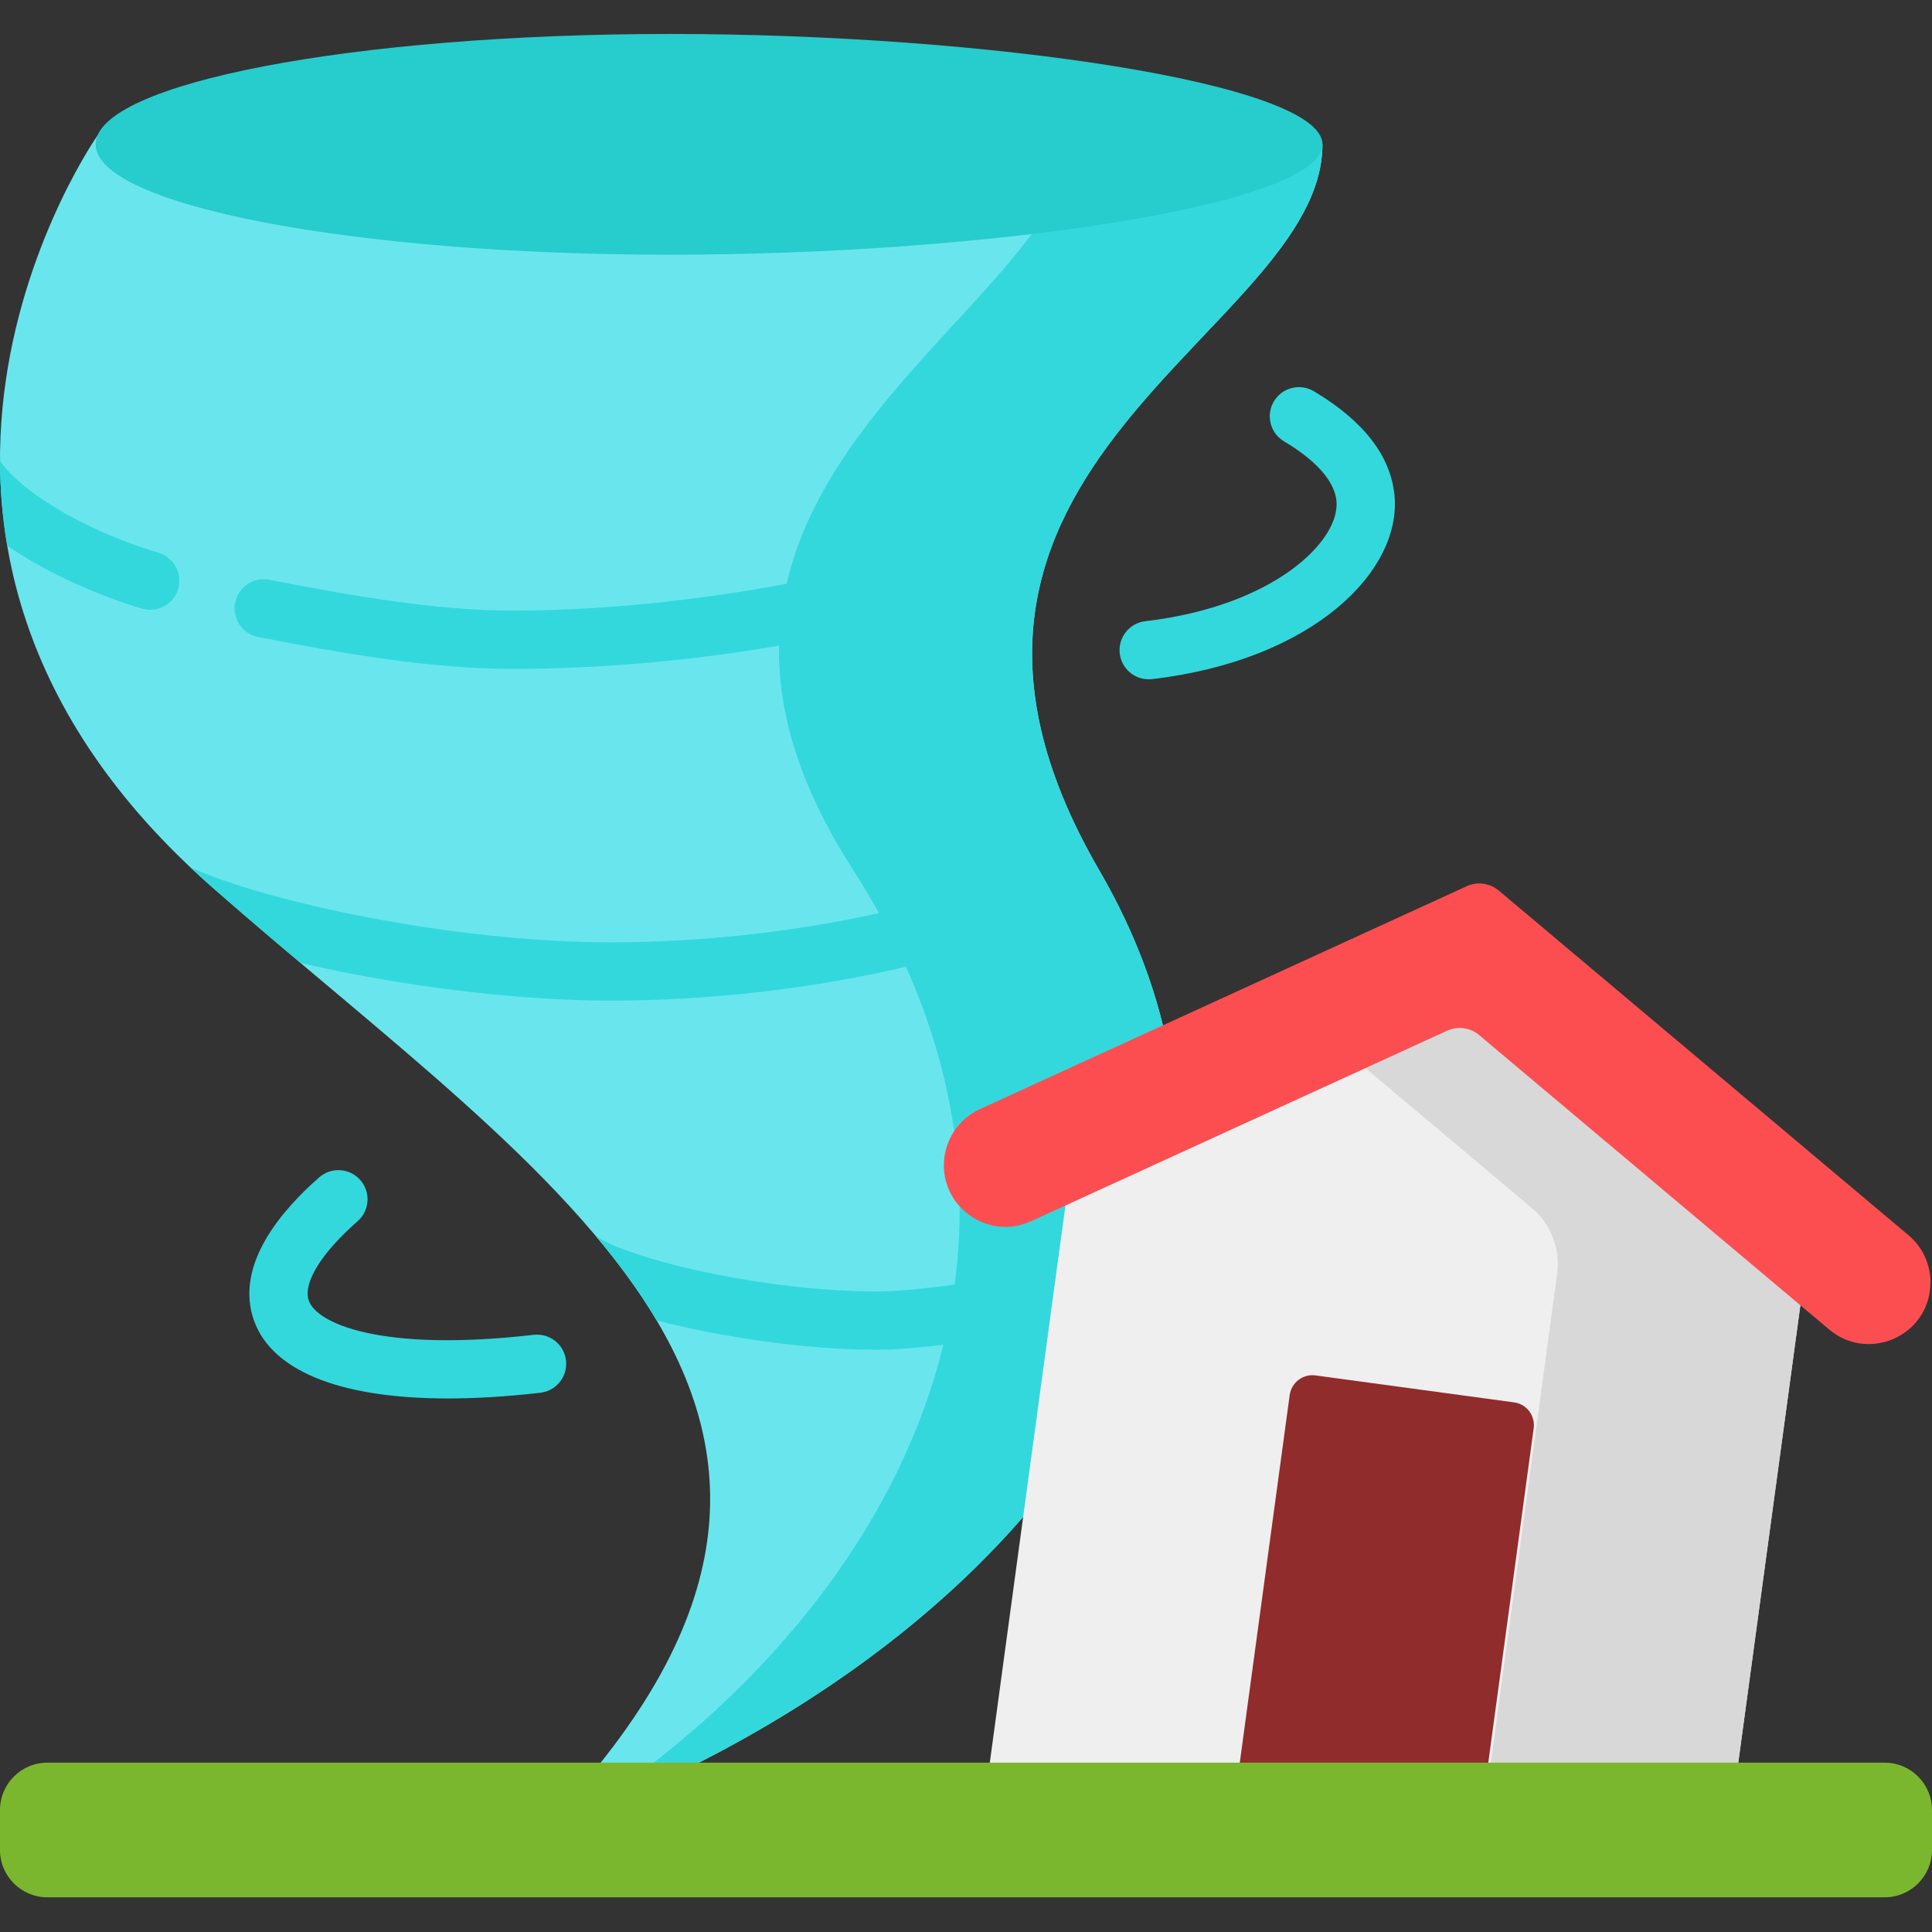 <svg height="512pt" viewBox="0 -9 512 512" width="512pt" xmlns="http://www.w3.org/2000/svg"><rect x="0" y="-9" width="512" height="512" fill="#333333" stroke="none"/><path d="m350.469 29.254-324.59-2.414s-75.012 106.691 30.383 199.312c88.961 78.184 193.391 140.137 86.98 250.004 117.027-41.586 212.293-143.906 147.992-254.668-62.164-107.078 59.234-142.219 59.234-192.234zm0 0" fill="#69e6ed"/><path d="m350.469 29.254-65.516-.488c-5.051 33.98-64.676 65.723-76.492 116.922-24.07 4.574-49.738 7.129-72.82 7.129-19.84 0-42.605-3.926-64.254-8.172-4.188-.824-8.25 1.91-9.07 6.098-.82 4.188 1.91 8.246 6.098 9.066 22.414 4.395 46.07 8.461 67.227 8.461 22.586 0 47.223-2.07 70.805-6.168-.285 17.426 5.188 36.996 19.617 59.387 2.473 3.836 4.746 7.668 6.875 11.496-22.238 4.957-47.363 7.742-70.855 7.742-42.582 0-91.988-10.91-111.633-19.875 1.875 1.77 3.805 3.539 5.809 5.301 7.727 6.789 15.566 13.453 23.379 20.039 25.402 5.922 56.367 9.988 82.445 9.988 25.898 0 53.75-3.234 77.988-8.973 12.918 28.777 16.551 57.203 12.93 84.188-7.945 1.125-15.383 1.855-20.684 1.855-13.797 0-30.582-1.914-46.051-5.258-15.25-3.293-25.105-7.059-28.105-9.332-.145-.109-.293-.207-.445-.305 6.242 7.41 11.746 14.91 16.297 22.57 17.457 4.543 39.906 7.777 58.305 7.777 4.816 0 10.996-.504 17.672-1.324-12.27 50.281-49.402 94.539-97.238 125.234 112.586-43.633 201.031-143.383 138.484-251.125-62.164-107.078 59.234-142.219 59.234-192.234zm0 0" fill="#33d8dd"/><path d="m350.469 29.254c0 16.152-88.82 29.25-172.891 29.25-84.066 0-152.219-13.098-152.219-29.25 0-16.156 68.152-29.254 152.219-29.254 84.07 0 172.891 13.098 172.891 29.254zm0 0" fill="#27cccc"/><path d="m42.012 137.48c-20.945-6.285-37.141-16.961-42.008-24.375.016 7.258.598 14.785 1.914 22.504 10.441 7.184 23.715 13.09 35.656 16.672.738.223 1.484.328 2.223.328 3.32 0 6.395-2.164 7.395-5.512 1.23-4.086-1.09-8.395-5.18-9.617zm0 0" fill="#33d8dd"/><path d="m390.672 243.129-105.75 48.426-23.113 170.23 194.762 26.445 23.113-170.23zm0 0" fill="#efefef"/><path d="m390.672 243.129-42.469 19.445 57.781 48.602c5.051 4.25 7.574 10.789 6.688 17.328l-20.5 150.984 64.398 8.742 23.113-170.23zm0 0" fill="#d8d8d8"/><path d="m388.703 225.852-129.031 59.086c-5.09 2.328-8.629 7.102-9.383 12.648-1.73 12.75 11.281 22.398 22.977 17.043l110.238-50.48c2.809-1.289 6.109-.84 8.473 1.152l92.785 78.043c9.848 8.281 24.961 2.449 26.691-10.301.75-5.543-1.387-11.09-5.672-14.691l-108.605-91.352c-2.363-1.988-5.664-2.438-8.473-1.148zm0 0" fill="#fc4e51"/><path d="m401.227 362.641-52.594-7.141c-3.332-.453-6.402 1.883-6.855 5.215l-14.922 109.902 64.664 8.781 14.922-109.906c.453-3.332-1.879-6.398-5.215-6.852zm0 0" fill="#912c2c"/><path d="m499.438 458.121h-486.875c-6.938 0-12.562 5.621-12.562 12.562v10.57c0 6.938 5.625 12.559 12.562 12.559h486.875c6.938 0 12.562-5.621 12.562-12.559v-10.57c0-6.941-5.625-12.562-12.562-12.562zm0 0" fill="#7bb72e"/><g fill="#33d8dd"><path d="m118.695 361.609c-29.238 0-47.703-7.633-51.801-21.941-3.992-13.949 7.414-27.633 17.688-36.652 3.203-2.816 8.09-2.496 10.902.711 2.816 3.207 2.496 8.086-.707 10.902-9.496 8.336-14.367 16.105-13.027 20.785 1.805 6.305 19.191 13.988 59.688 9.328 4.238-.492 8.07 2.555 8.559 6.793.488 4.238-2.555 8.07-6.793 8.559-8.836 1.016-17.023 1.516-24.508 1.516zm0 0"/><path d="m304.41 171.023c-3.867 0-7.207-2.895-7.664-6.828-.496-4.238 2.535-8.074 6.773-8.57 34.285-4.012 51.711-21.41 50.652-31.906-.668-6.586-7.922-12.207-13.895-15.762-3.664-2.184-4.867-6.926-2.684-10.59 2.184-3.668 6.922-4.871 10.59-2.688 13.121 7.812 20.309 17.059 21.363 27.484 2.027 20.062-21.445 43.801-64.23 48.809-.305.035-.609.051-.906.051zm0 0"/></g></svg>